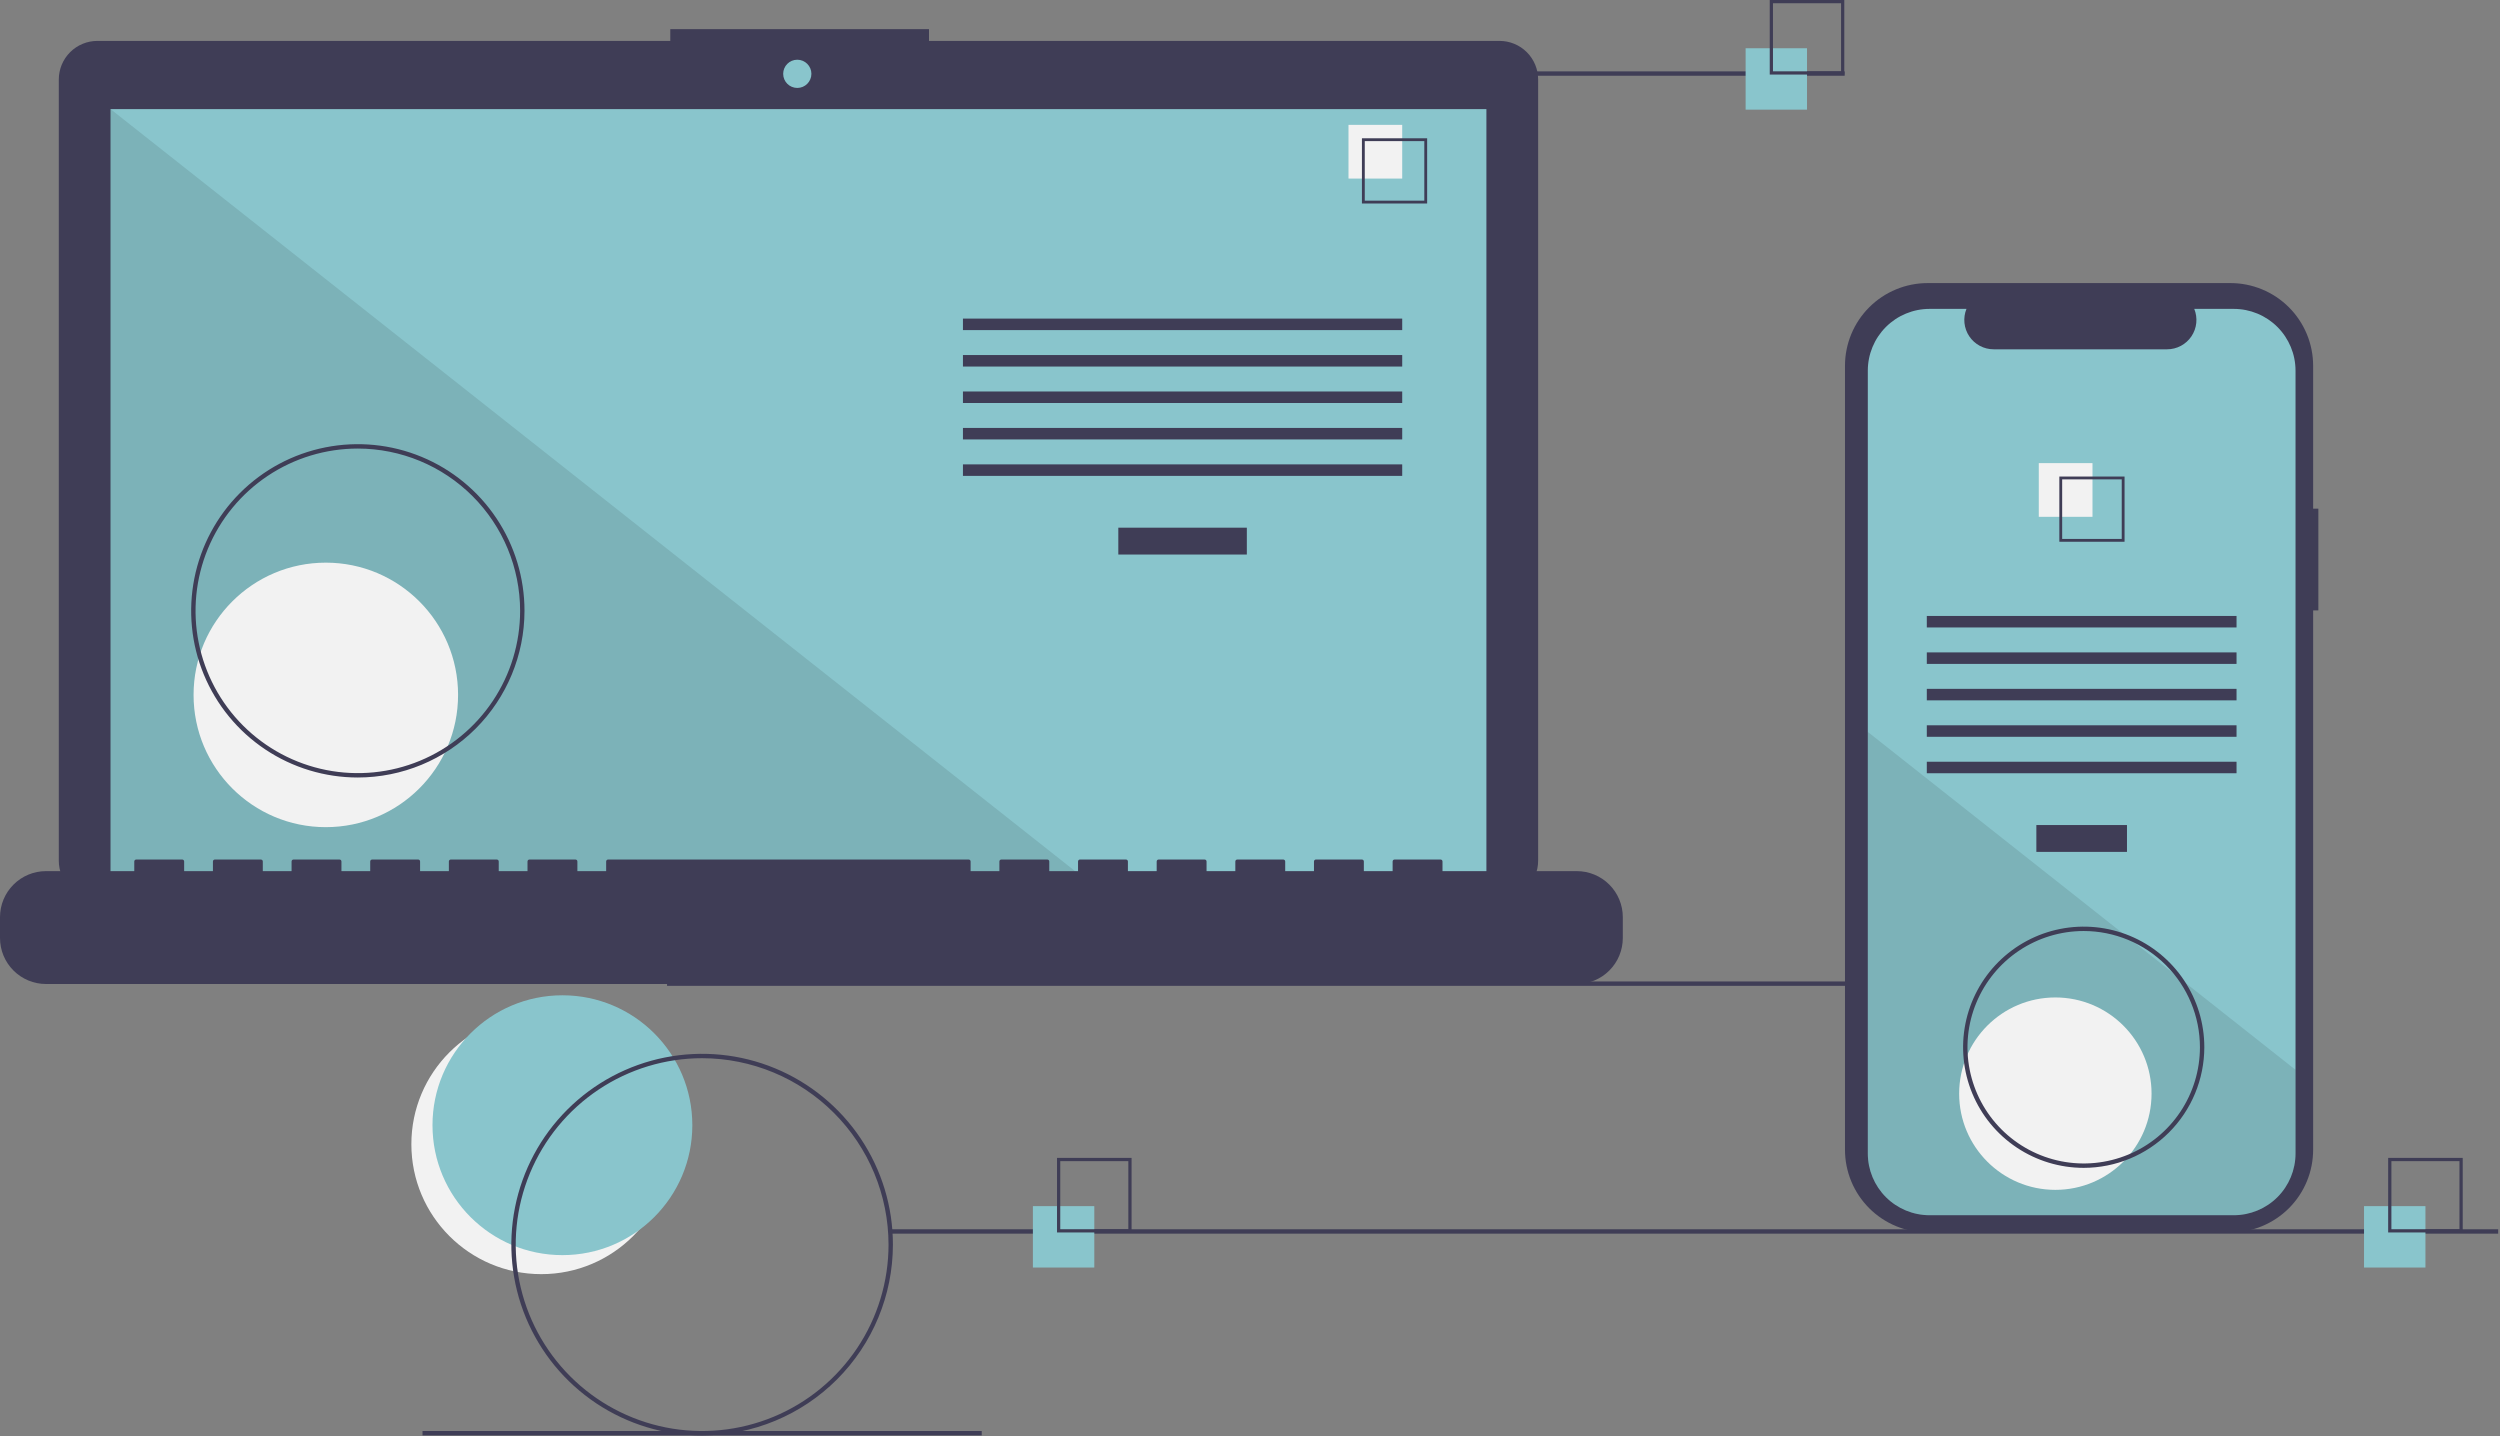 <svg width="1140" height="655" viewBox="0 0 1140 655" fill="none" xmlns="http://www.w3.org/2000/svg">
<rect x="0" y="0" width="1140" height="655" fill="#808080" stroke="none"/>
<g clip-path="url(#clip0)">
<path d="M246.827 581.008C279.546 581.008 306.07 554.484 306.07 521.765C306.07 489.046 279.546 462.521 246.827 462.521C214.108 462.521 187.583 489.046 187.583 521.765C187.583 554.484 214.108 581.008 246.827 581.008Z" fill="#F2F2F2"/>
<path d="M256.46 572.338C289.179 572.338 315.703 545.814 315.703 513.095C315.703 480.376 289.179 453.852 256.46 453.852C223.741 453.852 197.217 480.376 197.217 513.095C197.217 545.814 223.741 572.338 256.46 572.338Z" fill="#89C5CC"/>
<path d="M1037.17 447.543H304.171V449.543H1037.17V447.543Z" fill="#3F3D56"/>
<path d="M683.793 18.652H423.623V13.29H305.652V18.652H44.41C42.099 18.652 39.811 19.107 37.675 19.992C35.54 20.876 33.6 22.172 31.966 23.807C30.332 25.441 29.036 27.381 28.151 29.516C27.267 31.651 26.812 33.94 26.812 36.251V392.503C26.812 397.17 28.666 401.647 31.966 404.947C35.266 408.247 39.743 410.101 44.41 410.101H683.793C688.46 410.101 692.936 408.247 696.237 404.947C699.537 401.647 701.391 397.17 701.391 392.503V36.251C701.391 33.94 700.936 31.651 700.052 29.516C699.167 27.381 697.871 25.441 696.237 23.807C694.603 22.172 692.663 20.876 690.527 19.992C688.392 19.107 686.104 18.652 683.793 18.652V18.652Z" fill="#3F3D56"/>
<path d="M677.797 49.754H50.406V403.667H677.797V49.754Z" fill="#89C5CC"/>
<path d="M363.565 40.102C367.119 40.102 370 37.221 370 33.667C370 30.113 367.119 27.232 363.565 27.232C360.011 27.232 357.13 30.113 357.13 33.667C357.13 37.221 360.011 40.102 363.565 40.102Z" fill="#89C5CC"/>
<path opacity="0.1" d="M498.374 403.667H50.406V49.754L498.374 403.667Z" fill="black"/>
<path d="M148.574 377.183C181.88 377.183 208.881 350.183 208.881 316.876C208.881 283.57 181.88 256.57 148.574 256.57C115.267 256.57 88.267 283.57 88.267 316.876C88.267 350.183 115.267 377.183 148.574 377.183Z" fill="#F2F2F2"/>
<path d="M568.558 240.622H509.953V252.868H568.558V240.622Z" fill="#3F3D56"/>
<path d="M639.409 145.279H439.102V150.527H639.409V145.279Z" fill="#3F3D56"/>
<path d="M639.409 161.898H439.102V167.147H639.409V161.898Z" fill="#3F3D56"/>
<path d="M639.409 178.518H439.102V183.766H639.409V178.518Z" fill="#3F3D56"/>
<path d="M639.409 195.137H439.102V200.385H639.409V195.137Z" fill="#3F3D56"/>
<path d="M639.409 211.757H439.102V217.005H639.409V211.757Z" fill="#3F3D56"/>
<path d="M639.409 56.934H614.917V81.425H639.409V56.934Z" fill="#F2F2F2"/>
<path d="M650.78 92.797H621.04V63.057H650.78V92.797ZM622.333 91.504H649.487V64.35H622.333V91.504Z" fill="#3F3D56"/>
<path d="M719.007 397.232H657.778V392.82C657.778 392.705 657.755 392.592 657.711 392.486C657.667 392.379 657.603 392.283 657.522 392.202C657.44 392.121 657.344 392.056 657.238 392.012C657.132 391.968 657.018 391.946 656.903 391.946H635.91C635.795 391.946 635.682 391.968 635.575 392.012C635.469 392.056 635.373 392.121 635.292 392.202C635.21 392.283 635.146 392.379 635.102 392.486C635.058 392.592 635.035 392.705 635.035 392.82V397.232H621.915V392.82C621.915 392.705 621.892 392.592 621.848 392.486C621.804 392.379 621.74 392.283 621.659 392.202C621.577 392.121 621.481 392.056 621.375 392.012C621.269 391.968 621.155 391.946 621.04 391.946H600.047C599.932 391.946 599.819 391.968 599.713 392.012C599.606 392.056 599.51 392.121 599.429 392.202C599.348 392.283 599.283 392.379 599.239 392.486C599.195 392.592 599.173 392.705 599.173 392.82V397.232H586.052V392.82C586.052 392.705 586.029 392.592 585.985 392.486C585.942 392.379 585.877 392.283 585.796 392.202C585.715 392.121 585.618 392.056 585.512 392.012C585.406 391.968 585.292 391.946 585.177 391.946H564.184C564.07 391.946 563.956 391.968 563.85 392.012C563.744 392.056 563.647 392.121 563.566 392.202C563.485 392.283 563.42 392.379 563.376 392.486C563.332 392.592 563.31 392.705 563.31 392.82V397.232H550.189V392.82C550.189 392.705 550.167 392.592 550.123 392.486C550.079 392.379 550.014 392.283 549.933 392.202C549.852 392.121 549.755 392.056 549.649 392.012C549.543 391.968 549.429 391.946 549.314 391.946H528.322C528.207 391.946 528.093 391.968 527.987 392.012C527.881 392.056 527.784 392.121 527.703 392.202C527.622 392.283 527.557 392.379 527.513 392.486C527.469 392.592 527.447 392.705 527.447 392.82V397.232H514.326V392.82C514.326 392.705 514.304 392.592 514.26 392.486C514.216 392.379 514.151 392.283 514.07 392.202C513.989 392.121 513.892 392.056 513.786 392.012C513.68 391.968 513.566 391.946 513.452 391.946H492.459C492.344 391.946 492.23 391.968 492.124 392.012C492.018 392.056 491.921 392.121 491.84 392.202C491.759 392.283 491.694 392.379 491.651 392.486C491.607 392.592 491.584 392.705 491.584 392.82V397.232H478.463V392.82C478.463 392.705 478.441 392.592 478.397 392.486C478.353 392.379 478.288 392.283 478.207 392.202C478.126 392.121 478.03 392.056 477.923 392.012C477.817 391.968 477.704 391.946 477.589 391.946H456.596C456.481 391.946 456.367 391.968 456.261 392.012C456.155 392.056 456.058 392.121 455.977 392.202C455.896 392.283 455.832 392.379 455.788 392.486C455.744 392.592 455.721 392.705 455.721 392.82V397.232H442.6V392.82C442.6 392.705 442.578 392.592 442.534 392.486C442.49 392.379 442.425 392.283 442.344 392.202C442.263 392.121 442.167 392.056 442.06 392.012C441.954 391.968 441.841 391.946 441.726 391.946H277.281C277.166 391.946 277.053 391.968 276.947 392.012C276.84 392.056 276.744 392.121 276.663 392.202C276.582 392.283 276.517 392.379 276.473 392.486C276.429 392.592 276.407 392.705 276.407 392.82V397.232H263.286V392.82C263.286 392.705 263.263 392.592 263.219 392.486C263.176 392.379 263.111 392.283 263.03 392.202C262.949 392.121 262.852 392.056 262.746 392.012C262.64 391.968 262.526 391.946 262.411 391.946H241.418C241.304 391.946 241.19 391.968 241.084 392.012C240.978 392.056 240.881 392.121 240.8 392.202C240.719 392.283 240.654 392.379 240.61 392.486C240.566 392.592 240.544 392.705 240.544 392.82V397.232H227.423V392.82C227.423 392.705 227.401 392.592 227.357 392.486C227.313 392.379 227.248 392.283 227.167 392.202C227.086 392.121 226.989 392.056 226.883 392.012C226.777 391.968 226.663 391.946 226.548 391.946H205.556C205.441 391.946 205.327 391.968 205.221 392.012C205.115 392.056 205.018 392.121 204.937 392.202C204.856 392.283 204.791 392.379 204.747 392.486C204.703 392.592 204.681 392.705 204.681 392.82V397.232H191.56V392.82C191.56 392.705 191.538 392.592 191.494 392.486C191.45 392.379 191.385 392.283 191.304 392.202C191.223 392.121 191.126 392.056 191.02 392.012C190.914 391.968 190.8 391.946 190.686 391.946H169.693C169.578 391.946 169.464 391.968 169.358 392.012C169.252 392.056 169.155 392.121 169.074 392.202C168.993 392.283 168.928 392.379 168.885 392.486C168.841 392.592 168.818 392.705 168.818 392.82V397.232H155.697V392.82C155.697 392.705 155.675 392.592 155.631 392.486C155.587 392.379 155.522 392.283 155.441 392.202C155.36 392.121 155.264 392.056 155.157 392.012C155.051 391.968 154.938 391.946 154.823 391.946H133.83C133.715 391.946 133.601 391.968 133.495 392.012C133.389 392.056 133.292 392.121 133.211 392.202C133.13 392.283 133.066 392.379 133.022 392.486C132.978 392.592 132.955 392.705 132.955 392.82V397.232H119.835V392.82C119.835 392.705 119.812 392.592 119.768 392.486C119.724 392.379 119.66 392.283 119.578 392.202C119.497 392.121 119.401 392.056 119.295 392.012C119.188 391.968 119.075 391.946 118.96 391.946H97.967C97.852 391.946 97.738 391.968 97.632 392.012C97.526 392.056 97.43 392.121 97.348 392.202C97.267 392.283 97.203 392.379 97.159 392.486C97.115 392.592 97.092 392.705 97.092 392.82V397.232H83.972V392.82C83.972 392.705 83.949 392.592 83.905 392.486C83.861 392.379 83.797 392.283 83.715 392.202C83.634 392.121 83.538 392.056 83.432 392.012C83.326 391.968 83.212 391.946 83.097 391.946H62.104C61.989 391.946 61.875 391.968 61.769 392.012C61.663 392.056 61.567 392.121 61.486 392.202C61.404 392.283 61.34 392.379 61.296 392.486C61.252 392.592 61.229 392.705 61.229 392.82V397.232H20.993C15.425 397.232 10.086 399.444 6.149 403.381C2.212 407.317 5.30432e-06 412.657 0 418.225V427.717C1.5913e-05 433.285 2.212 438.625 6.149 442.561C10.086 446.498 15.425 448.71 20.993 448.71H719.007C724.575 448.71 729.914 446.498 733.851 442.561C737.788 438.625 740 433.285 740 427.717V418.225C740 412.657 737.788 407.317 733.851 403.381C729.914 399.444 724.575 397.232 719.007 397.232Z" fill="#3F3D56"/>
<path d="M163.171 354.543C148.14 354.543 133.446 350.086 120.948 341.735C108.45 333.384 98.709 321.514 92.957 307.627C87.204 293.74 85.699 278.459 88.632 263.716C91.564 248.974 98.802 235.432 109.431 224.803C120.06 214.174 133.602 206.936 148.344 204.004C163.087 201.071 178.368 202.576 192.255 208.328C206.142 214.081 218.012 223.822 226.363 236.32C234.714 248.818 239.171 263.512 239.171 278.543C239.149 298.693 231.134 318.01 216.886 332.258C202.638 346.506 183.321 354.52 163.171 354.543ZM163.171 204.543C148.536 204.543 134.228 208.883 122.059 217.014C109.89 225.146 100.405 236.703 94.804 250.225C89.203 263.746 87.738 278.625 90.593 292.98C93.449 307.335 100.496 320.52 110.845 330.869C121.195 341.218 134.38 348.266 148.735 351.121C163.089 353.977 177.968 352.511 191.49 346.91C205.012 341.309 216.569 331.825 224.7 319.655C232.831 307.486 237.171 293.179 237.171 278.543C237.149 258.924 229.346 240.115 215.473 226.242C201.6 212.369 182.791 204.565 163.171 204.543V204.543Z" fill="#3F3D56"/>
<path d="M841.171 32.543H586.171V34.543H841.171V32.543Z" fill="#3F3D56"/>
<path d="M1139.17 560.543H406.171V562.543H1139.17V560.543Z" fill="#3F3D56"/>
<path d="M447.671 652.543H192.672V654.543H447.671V652.543Z" fill="#3F3D56"/>
<path d="M499 550H471V578H499V550Z" fill="#89C5CC"/>
<path d="M516 562H482V528H516V562ZM483.478 560.522H514.522V529.478H483.478V560.522Z" fill="#3F3D56"/>
<path d="M824 22H796V50H824V22Z" fill="#89C5CC"/>
<path d="M841 34H807V0H841V34ZM808.478 32.522H839.522V1.478H808.478V32.522Z" fill="#3F3D56"/>
<path d="M1106 550H1078V578H1106V550Z" fill="#89C5CC"/>
<path d="M1123 562H1089V528H1123V562ZM1090.48 560.522H1121.52V529.478H1090.48V560.522Z" fill="#3F3D56"/>
<path d="M1057.17 231.958H1054.79V166.797C1054.79 161.844 1053.82 156.94 1051.92 152.364C1050.03 147.788 1047.25 143.631 1043.75 140.129C1040.24 136.627 1036.09 133.849 1031.51 131.954C1026.94 130.058 1022.03 129.083 1017.08 129.083H879.025C874.073 129.083 869.169 130.058 864.593 131.954C860.017 133.849 855.86 136.627 852.358 140.129C848.856 143.631 846.078 147.788 844.182 152.364C842.287 156.94 841.312 161.844 841.312 166.797V524.278C841.312 529.231 842.287 534.135 844.182 538.71C846.078 543.286 848.856 547.444 852.358 550.946C855.86 554.448 860.017 557.226 864.593 559.121C869.169 561.016 874.073 561.992 879.025 561.992H1017.08C1022.03 561.992 1026.94 561.016 1031.51 559.121C1036.09 557.226 1040.24 554.448 1043.75 550.946C1047.25 547.444 1050.03 543.286 1051.92 538.71C1053.82 534.135 1054.79 529.231 1054.79 524.278V278.341H1057.17V231.958Z" fill="#3F3D56"/>
<path d="M1046.76 169.013V525.973C1046.76 533.443 1043.8 540.607 1038.52 545.89C1033.23 551.173 1026.07 554.142 1018.6 554.143H879.881C872.412 554.142 865.248 551.173 859.967 545.89C854.686 540.607 851.72 533.443 851.721 525.973V169.013C851.722 161.545 854.689 154.383 859.97 149.102C865.251 143.821 872.413 140.854 879.881 140.853H896.711C895.883 142.885 895.567 145.089 895.792 147.271C896.016 149.454 896.773 151.548 897.997 153.368C899.221 155.189 900.874 156.681 902.811 157.712C904.747 158.744 906.907 159.283 909.101 159.283H988.191C990.385 159.283 992.546 158.744 994.482 157.713C996.419 156.681 998.072 155.189 999.296 153.369C1000.52 151.548 1001.28 149.454 1001.5 147.271C1001.73 145.089 1001.41 142.885 1000.58 140.853H1018.6C1026.07 140.854 1033.23 143.821 1038.51 149.102C1043.79 154.383 1046.76 161.545 1046.76 169.013V169.013Z" fill="#89C5CC"/>
<path d="M969.903 376.218H928.58V388.464H969.903V376.218Z" fill="#3F3D56"/>
<path d="M1019.86 280.875H878.621V286.123H1019.86V280.875Z" fill="#3F3D56"/>
<path d="M1019.86 297.494H878.621V302.743H1019.86V297.494Z" fill="#3F3D56"/>
<path d="M1019.86 314.114H878.621V319.362H1019.86V314.114Z" fill="#3F3D56"/>
<path d="M1019.86 330.733H878.621V335.981H1019.86V330.733Z" fill="#3F3D56"/>
<path d="M1019.86 347.352H878.621V352.601H1019.86V347.352Z" fill="#3F3D56"/>
<path d="M954.175 211.179H929.684V235.67H954.175V211.179Z" fill="#F2F2F2"/>
<path d="M939.059 217.303V247.043H968.799V217.303H939.059ZM967.509 245.753H940.349V218.593H967.509V245.753Z" fill="#3F3D56"/>
<path opacity="0.1" d="M1046.76 487.853V525.973C1046.76 533.443 1043.8 540.607 1038.52 545.89C1033.23 551.173 1026.07 554.142 1018.6 554.143H879.881C872.412 554.142 865.248 551.173 859.967 545.89C854.686 540.607 851.72 533.443 851.721 525.973V333.763L968.591 426.093L970.591 427.673L992.331 444.843L994.361 446.453L1046.76 487.853Z" fill="black"/>
<path d="M937.241 542.575C961.469 542.575 981.109 522.934 981.109 498.707C981.109 474.479 961.469 454.839 937.241 454.839C913.014 454.839 893.374 474.479 893.374 498.707C893.374 522.934 913.014 542.575 937.241 542.575Z" fill="#F2F2F2"/>
<path d="M320.171 654.543C302.964 654.543 286.144 649.441 271.837 639.881C257.53 630.321 246.379 616.734 239.794 600.837C233.209 584.94 231.486 567.447 234.843 550.57C238.2 533.694 246.486 518.192 258.653 506.025C270.82 493.858 286.322 485.572 303.199 482.215C320.075 478.858 337.568 480.581 353.465 487.166C369.362 493.751 382.95 504.902 392.509 519.209C402.069 533.516 407.171 550.336 407.171 567.543C407.145 590.609 397.971 612.723 381.661 629.033C365.351 645.343 343.237 654.517 320.171 654.543ZM320.171 482.543C303.36 482.543 286.926 487.528 272.948 496.868C258.97 506.208 248.075 519.483 241.642 535.015C235.208 550.547 233.525 567.638 236.805 584.126C240.084 600.614 248.18 615.76 260.067 627.647C271.955 639.535 287.1 647.63 303.589 650.91C320.077 654.19 337.168 652.506 352.699 646.073C368.231 639.64 381.506 628.745 390.846 614.767C400.186 600.789 405.171 584.355 405.171 567.543C405.146 545.008 396.182 523.402 380.247 507.467C364.312 491.532 342.707 482.569 320.171 482.543V482.543Z" fill="#3F3D56"/>
<path d="M950.171 532.543C939.293 532.543 928.66 529.318 919.615 523.274C910.57 517.231 903.521 508.641 899.358 498.591C895.195 488.541 894.106 477.482 896.228 466.813C898.35 456.144 903.589 446.344 911.281 438.652C918.972 430.96 928.772 425.722 939.441 423.6C950.11 421.478 961.169 422.567 971.219 426.73C981.269 430.893 989.859 437.942 995.902 446.987C1001.95 456.032 1005.17 466.665 1005.17 477.543C1005.15 492.125 999.355 506.105 989.044 516.416C978.733 526.727 964.753 532.527 950.171 532.543V532.543ZM950.171 424.543C939.689 424.543 929.442 427.652 920.726 433.475C912.01 439.299 905.217 447.577 901.206 457.261C897.194 466.945 896.145 477.602 898.19 487.883C900.235 498.164 905.283 507.608 912.695 515.02C920.107 522.432 929.551 527.48 939.832 529.525C950.113 531.57 960.769 530.52 970.454 526.509C980.138 522.497 988.416 515.704 994.239 506.988C1000.06 498.273 1003.17 488.026 1003.17 477.543C1003.16 463.492 997.567 450.02 987.631 440.084C977.695 430.148 964.223 424.559 950.171 424.543Z" fill="#3F3D56"/>
</g>
<defs>
<clipPath id="clip0">
<rect width="1139.17" height="654.543" fill="white"/>
</clipPath>
</defs>
</svg>

